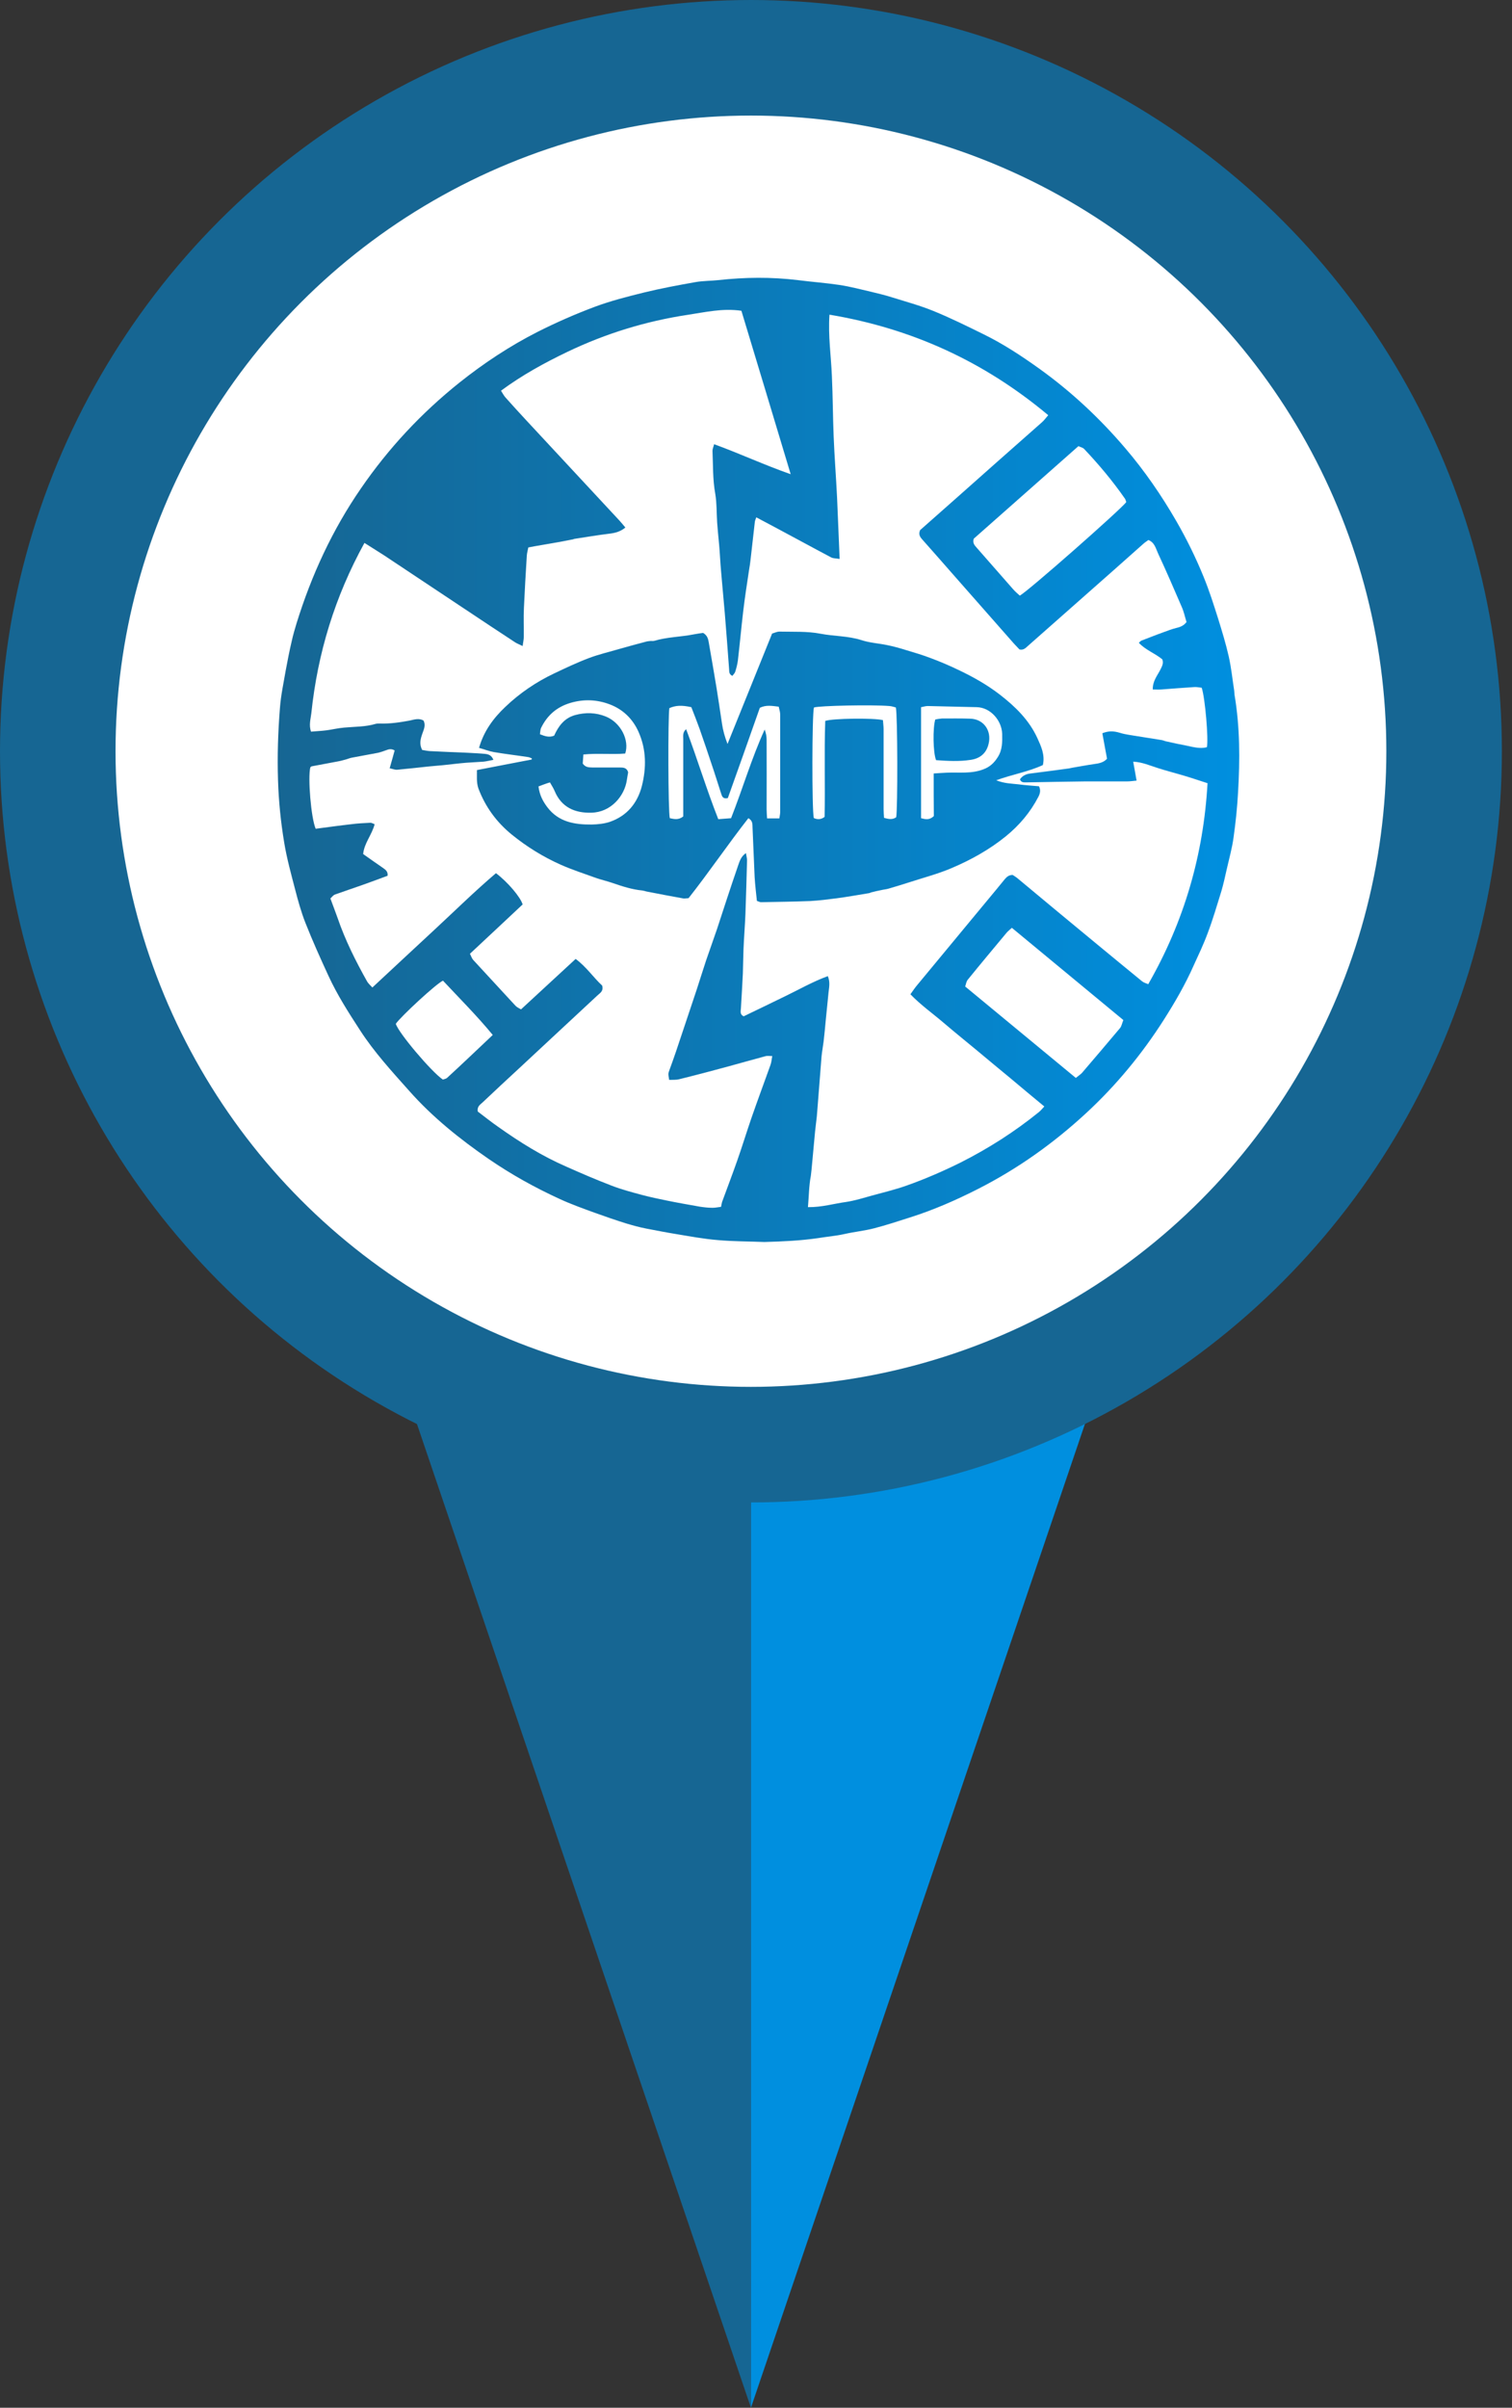 <svg width="49" height="78" viewBox="0 0 49 78" fill="none" xmlns="http://www.w3.org/2000/svg">
<rect x="0" y="0" width="49" height="78" fill="#333333" stroke="none"/>
<path d="M24.336 78L13.104 44.928L24.336 46.388V78Z" fill="#166693"/>
<path d="M24.336 78L35.568 44.928L24.336 46.388V78Z" fill="#008FDF"/>
<circle cx="24.336" cy="24.336" r="24.336" fill="#166693"/>
<circle cx="24.336" cy="24.336" r="20.592" fill="white"/>
<path d="M24.77 40.235C24.262 40.214 23.76 40.219 23.252 40.172C22.802 40.136 22.357 40.051 21.912 39.978C21.587 39.925 21.262 39.862 20.938 39.799C20.723 39.757 20.514 39.7 20.304 39.637C19.964 39.532 19.629 39.416 19.294 39.295C18.901 39.153 18.508 39.012 18.131 38.838C17.33 38.471 16.566 38.045 15.838 37.546C14.901 36.9 14.016 36.191 13.262 35.34C12.701 34.71 12.126 34.085 11.665 33.371C11.293 32.798 10.926 32.226 10.644 31.611C10.382 31.044 10.125 30.472 9.895 29.889C9.759 29.542 9.659 29.18 9.565 28.817C9.434 28.313 9.293 27.804 9.209 27.289C9.099 26.627 9.031 25.955 9.01 25.283C8.984 24.495 9.01 23.707 9.073 22.924C9.104 22.515 9.193 22.11 9.261 21.711C9.319 21.396 9.382 21.076 9.455 20.766C9.497 20.572 9.555 20.377 9.612 20.188C10.094 18.634 10.769 17.168 11.696 15.824C12.591 14.521 13.654 13.382 14.89 12.394C15.681 11.764 16.524 11.207 17.424 10.75C18.026 10.446 18.649 10.173 19.283 9.936C19.791 9.747 20.325 9.611 20.859 9.479C21.414 9.343 21.98 9.238 22.545 9.138C22.786 9.096 23.032 9.101 23.273 9.075C24.137 8.98 24.995 8.97 25.86 9.075C26.31 9.133 26.76 9.164 27.21 9.232C27.556 9.285 27.891 9.374 28.231 9.453C28.451 9.506 28.671 9.558 28.886 9.626C29.341 9.768 29.807 9.894 30.247 10.073C30.802 10.299 31.341 10.566 31.876 10.829C32.509 11.139 33.101 11.528 33.672 11.937C34.714 12.683 35.64 13.55 36.468 14.521C37.091 15.251 37.635 16.039 38.117 16.874C38.457 17.462 38.756 18.072 39.012 18.702C39.19 19.138 39.332 19.584 39.473 20.031C39.599 20.435 39.724 20.845 39.819 21.26C39.902 21.627 39.939 22 39.997 22.373C40.002 22.415 40.002 22.462 40.007 22.504C40.185 23.555 40.185 24.61 40.122 25.671C40.096 26.16 40.044 26.648 39.976 27.131C39.929 27.478 39.834 27.814 39.756 28.156C39.703 28.392 39.651 28.634 39.583 28.865C39.442 29.322 39.306 29.784 39.138 30.23C39.007 30.587 38.84 30.934 38.682 31.281C38.41 31.895 38.075 32.473 37.714 33.04C37.007 34.148 36.174 35.157 35.211 36.049C34.148 37.032 32.986 37.861 31.692 38.518C30.98 38.88 30.247 39.201 29.483 39.442C29.101 39.563 28.724 39.689 28.336 39.789C28.017 39.873 27.687 39.904 27.362 39.978C27.079 40.041 26.797 40.062 26.514 40.109C25.938 40.193 25.357 40.219 24.77 40.235ZM26.184 39.106C26.64 39.111 27.027 38.991 27.42 38.938C27.703 38.896 27.98 38.807 28.252 38.733C28.629 38.628 29.012 38.539 29.378 38.408C29.975 38.197 30.556 37.945 31.127 37.662C32.033 37.205 32.881 36.664 33.666 36.028C33.724 35.981 33.771 35.923 33.844 35.845C33.462 35.529 33.101 35.23 32.74 34.925C32.383 34.631 32.028 34.337 31.671 34.038C31.31 33.739 30.944 33.444 30.582 33.135C30.226 32.83 29.844 32.562 29.504 32.21C29.587 32.095 29.656 31.99 29.734 31.9C30.305 31.207 30.881 30.519 31.451 29.826C31.823 29.374 32.2 28.928 32.567 28.476C32.635 28.397 32.703 28.345 32.818 28.345C32.86 28.371 32.912 28.402 32.959 28.439C33.823 29.159 34.687 29.878 35.556 30.593C36.038 30.992 36.525 31.391 37.012 31.79C37.065 31.832 37.138 31.853 37.211 31.884C38.379 29.847 39.002 27.688 39.133 25.372C38.855 25.283 38.593 25.193 38.326 25.115C38.059 25.036 37.792 24.968 37.531 24.884C37.274 24.805 37.023 24.689 36.724 24.674C36.761 24.889 36.797 25.073 36.834 25.288C36.708 25.299 36.619 25.314 36.525 25.314C36.07 25.314 35.619 25.314 35.164 25.314C34.525 25.32 33.892 25.335 33.253 25.346C33.174 25.346 33.09 25.351 33.054 25.246C33.138 25.125 33.258 25.073 33.399 25.057C33.813 25.004 34.227 24.952 34.64 24.894C34.682 24.889 34.724 24.873 34.766 24.868C34.996 24.831 35.227 24.784 35.462 24.752C35.619 24.731 35.771 24.7 35.876 24.579C35.824 24.29 35.771 24.022 35.724 23.754C35.923 23.676 36.08 23.676 36.29 23.739C36.389 23.77 36.489 23.791 36.593 23.807C36.944 23.865 37.295 23.917 37.646 23.975C37.688 23.98 37.729 24.001 37.771 24.012C37.897 24.038 38.028 24.07 38.154 24.096C38.316 24.127 38.478 24.159 38.635 24.195C38.798 24.227 38.955 24.248 39.112 24.206C39.169 23.954 39.054 22.604 38.944 22.279C38.871 22.273 38.787 22.252 38.703 22.258C38.347 22.279 37.991 22.31 37.635 22.336C37.546 22.342 37.457 22.336 37.358 22.336C37.352 22.058 37.51 21.885 37.609 21.685C37.661 21.58 37.714 21.485 37.667 21.359C37.431 21.165 37.127 21.06 36.907 20.824C36.944 20.787 36.965 20.766 36.986 20.755C37.222 20.666 37.452 20.572 37.688 20.488C37.834 20.435 37.981 20.377 38.133 20.34C38.269 20.309 38.373 20.256 38.452 20.151C38.4 19.983 38.368 19.821 38.3 19.668C38.049 19.085 37.797 18.502 37.531 17.93C37.457 17.772 37.42 17.573 37.216 17.494C37.159 17.536 37.101 17.573 37.049 17.62C36.729 17.904 36.41 18.187 36.091 18.471C35.169 19.285 34.248 20.099 33.326 20.913C33.247 20.981 33.179 21.071 33.038 21.039C32.986 20.981 32.918 20.913 32.855 20.845C32.221 20.125 31.588 19.406 30.954 18.686C30.598 18.282 30.242 17.872 29.881 17.468C29.802 17.378 29.765 17.3 29.818 17.174C30.635 16.454 31.457 15.724 32.279 14.994C32.776 14.553 33.274 14.117 33.771 13.676C33.839 13.618 33.892 13.539 33.97 13.45C31.891 11.711 29.551 10.64 26.881 10.194C26.833 10.876 26.933 11.528 26.959 12.179C26.99 12.835 26.99 13.492 27.017 14.148C27.043 14.805 27.095 15.456 27.127 16.113C27.158 16.764 27.179 17.415 27.21 18.108C27.1 18.087 27.011 18.093 26.943 18.061C26.336 17.741 25.734 17.41 25.132 17.09C24.927 16.979 24.729 16.874 24.509 16.759C24.482 16.832 24.467 16.869 24.462 16.911C24.414 17.326 24.367 17.741 24.32 18.161C24.31 18.256 24.294 18.35 24.278 18.445C24.21 18.901 24.137 19.358 24.084 19.815C24.022 20.346 23.974 20.876 23.912 21.401C23.896 21.522 23.865 21.643 23.828 21.759C23.812 21.811 23.765 21.853 23.734 21.895C23.624 21.843 23.634 21.764 23.629 21.685C23.582 21.076 23.54 20.467 23.488 19.857C23.451 19.406 23.404 18.954 23.367 18.497C23.341 18.208 23.331 17.919 23.304 17.636C23.283 17.399 23.257 17.168 23.241 16.932C23.221 16.617 23.231 16.297 23.179 15.992C23.095 15.53 23.111 15.068 23.09 14.605C23.09 14.542 23.121 14.479 23.142 14.39C23.98 14.695 24.765 15.062 25.624 15.362C25.084 13.565 24.556 11.816 24.027 10.068C23.419 9.978 22.849 10.115 22.288 10.199C20.932 10.404 19.634 10.803 18.393 11.396C17.649 11.753 16.927 12.147 16.236 12.657C16.288 12.736 16.325 12.814 16.382 12.877C16.602 13.124 16.827 13.371 17.052 13.613C18.063 14.7 19.068 15.782 20.079 16.869C20.142 16.937 20.199 17.011 20.267 17.09C20.1 17.226 19.932 17.268 19.744 17.289C19.367 17.336 18.99 17.399 18.613 17.457C18.597 17.457 18.581 17.473 18.566 17.473C18.43 17.499 18.294 17.525 18.157 17.552C18.037 17.573 17.916 17.594 17.796 17.615C17.634 17.641 17.471 17.672 17.309 17.699C17.252 17.709 17.194 17.72 17.121 17.735C17.105 17.825 17.079 17.909 17.073 17.993C17.037 18.56 17.005 19.127 16.979 19.695C16.963 20.01 16.979 20.325 16.974 20.64C16.974 20.724 16.953 20.803 16.937 20.929C16.822 20.871 16.744 20.845 16.676 20.797C16.126 20.435 15.576 20.073 15.026 19.705C14.173 19.138 13.319 18.571 12.466 18.003C12.256 17.867 12.042 17.735 11.811 17.588C10.853 19.327 10.293 21.16 10.089 23.108C10.068 23.292 10.005 23.481 10.078 23.702C10.246 23.686 10.408 23.681 10.57 23.66C10.769 23.634 10.963 23.586 11.162 23.57C11.502 23.539 11.843 23.549 12.173 23.45C12.214 23.439 12.262 23.439 12.303 23.439C12.639 23.45 12.963 23.402 13.288 23.34C13.429 23.308 13.576 23.261 13.723 23.34C13.806 23.492 13.733 23.634 13.686 23.77C13.628 23.938 13.581 24.101 13.681 24.295C13.759 24.306 13.843 24.327 13.927 24.332C14.325 24.353 14.728 24.369 15.131 24.385C15.325 24.395 15.513 24.406 15.707 24.421C15.822 24.432 15.927 24.458 15.99 24.616C15.874 24.637 15.775 24.663 15.675 24.674C15.487 24.689 15.293 24.695 15.105 24.71C14.853 24.731 14.602 24.763 14.351 24.789C14.194 24.805 14.037 24.815 13.885 24.831C13.544 24.868 13.209 24.905 12.869 24.936C12.801 24.941 12.728 24.91 12.628 24.889C12.691 24.674 12.738 24.495 12.79 24.311C12.686 24.248 12.597 24.269 12.508 24.306C12.424 24.337 12.345 24.364 12.262 24.385C11.974 24.442 11.68 24.49 11.393 24.547C11.335 24.558 11.277 24.584 11.22 24.6C11.125 24.626 11.036 24.652 10.942 24.668C10.665 24.721 10.382 24.773 10.099 24.826C10.084 24.831 10.073 24.847 10.057 24.857C9.973 25.188 10.078 26.491 10.23 26.848C10.607 26.801 10.995 26.743 11.382 26.701C11.591 26.674 11.796 26.664 12.005 26.654C12.047 26.654 12.094 26.685 12.141 26.701C12.052 27.047 11.801 27.315 11.769 27.667C12 27.83 12.214 27.982 12.429 28.129C12.513 28.187 12.576 28.25 12.56 28.371C12.277 28.476 11.995 28.581 11.712 28.681C11.429 28.781 11.141 28.875 10.853 28.98C10.796 29.001 10.754 29.064 10.707 29.106C10.79 29.332 10.869 29.537 10.942 29.742C11.188 30.461 11.529 31.139 11.9 31.8C11.942 31.869 12.01 31.927 12.068 31.99C12.754 31.354 13.414 30.734 14.079 30.12C14.743 29.505 15.387 28.87 16.073 28.287C16.456 28.576 16.869 29.064 16.937 29.3C16.382 29.82 15.817 30.351 15.23 30.897C15.267 30.971 15.288 31.044 15.335 31.097C15.791 31.59 16.246 32.084 16.702 32.578C16.749 32.63 16.822 32.662 16.885 32.699C17.482 32.147 18.058 31.617 18.655 31.065C19.006 31.323 19.236 31.674 19.514 31.927C19.566 32.11 19.445 32.168 19.367 32.242C18.524 33.029 17.681 33.807 16.838 34.595C16.435 34.968 16.032 35.34 15.634 35.718C15.56 35.787 15.456 35.845 15.482 36.007C15.691 36.165 15.911 36.343 16.147 36.506C16.843 37 17.566 37.452 18.351 37.793C18.833 38.008 19.32 38.218 19.817 38.408C20.142 38.534 20.477 38.623 20.812 38.712C21.074 38.781 21.336 38.838 21.603 38.891C21.959 38.964 22.32 39.027 22.676 39.09C22.812 39.111 22.953 39.127 23.095 39.127C23.184 39.127 23.278 39.106 23.367 39.096C23.383 39.027 23.388 38.98 23.399 38.943C23.561 38.497 23.734 38.05 23.891 37.599C24.053 37.142 24.194 36.674 24.352 36.218C24.55 35.645 24.765 35.072 24.969 34.5C25.001 34.416 25.006 34.316 25.027 34.211C24.938 34.211 24.88 34.201 24.823 34.211C24.393 34.327 23.969 34.447 23.545 34.563C23.037 34.7 22.524 34.836 22.011 34.962C21.906 34.989 21.791 34.978 21.686 34.983C21.65 34.773 21.655 34.778 21.697 34.658C21.77 34.463 21.838 34.264 21.906 34.069C22.021 33.723 22.137 33.376 22.252 33.035C22.362 32.704 22.472 32.378 22.582 32.047C22.686 31.732 22.781 31.417 22.885 31.107C23.001 30.771 23.121 30.435 23.236 30.099C23.346 29.768 23.451 29.437 23.561 29.106C23.681 28.744 23.802 28.381 23.927 28.019C23.974 27.888 24.016 27.746 24.174 27.636C24.189 27.735 24.21 27.804 24.21 27.867C24.194 28.444 24.179 29.022 24.158 29.6C24.142 29.983 24.111 30.367 24.095 30.75C24.084 31.013 24.084 31.275 24.074 31.538C24.058 31.916 24.032 32.289 24.011 32.667C24.006 32.756 23.969 32.861 24.1 32.924C24.545 32.709 24.995 32.494 25.446 32.273C25.901 32.053 26.341 31.8 26.828 31.622C26.912 31.827 26.865 31.995 26.849 32.168C26.818 32.462 26.791 32.756 26.76 33.056C26.739 33.282 26.718 33.507 26.692 33.733C26.671 33.896 26.64 34.064 26.624 34.227C26.572 34.873 26.524 35.514 26.472 36.16C26.456 36.322 26.43 36.491 26.415 36.653C26.393 36.879 26.373 37.105 26.352 37.331C26.326 37.583 26.31 37.835 26.278 38.087C26.215 38.413 26.215 38.744 26.184 39.106ZM34.865 34.92C34.954 34.847 35.012 34.81 35.059 34.763C35.473 34.279 35.886 33.796 36.295 33.308C36.352 33.24 36.363 33.14 36.405 33.045C35.19 32.042 34.001 31.055 32.792 30.057C32.724 30.12 32.661 30.167 32.614 30.225C32.195 30.729 31.776 31.228 31.363 31.738C31.315 31.795 31.305 31.884 31.279 31.958C32.483 32.951 33.666 33.928 34.865 34.92ZM36.499 16.265C36.483 16.223 36.478 16.186 36.457 16.155C36.059 15.582 35.609 15.046 35.132 14.542C35.09 14.5 35.017 14.485 34.949 14.453C33.803 15.467 32.666 16.47 31.556 17.452C31.514 17.594 31.582 17.662 31.645 17.735C32.043 18.187 32.436 18.639 32.834 19.09C32.902 19.169 32.98 19.232 33.048 19.295C33.263 19.201 36.347 16.485 36.499 16.265ZM15.969 33.528C15.445 32.893 14.885 32.336 14.356 31.769C14.147 31.858 12.995 32.924 12.827 33.166C12.906 33.45 13.974 34.715 14.351 34.973C14.393 34.957 14.45 34.952 14.487 34.92C14.974 34.474 15.45 34.017 15.969 33.528Z" fill="url(#paint0_linear)"/>
<path d="M15.456 24.947C16.063 24.831 16.649 24.715 17.231 24.605C17.231 24.595 17.236 24.584 17.236 24.568C17.194 24.553 17.157 24.532 17.115 24.526C16.744 24.469 16.372 24.427 16.005 24.364C15.848 24.337 15.691 24.274 15.524 24.227C15.681 23.681 15.99 23.266 16.372 22.904C16.838 22.457 17.372 22.095 17.958 21.816C18.325 21.643 18.697 21.465 19.074 21.323C19.404 21.197 19.749 21.118 20.089 21.018C20.362 20.939 20.639 20.866 20.917 20.792C20.969 20.776 21.016 20.771 21.069 20.766C21.11 20.761 21.158 20.771 21.2 20.761C21.618 20.635 22.058 20.635 22.482 20.551C22.592 20.53 22.702 20.514 22.786 20.503C22.938 20.593 22.953 20.719 22.974 20.84C23.058 21.323 23.142 21.801 23.221 22.284C23.283 22.672 23.341 23.061 23.399 23.45C23.43 23.655 23.482 23.854 23.577 24.101C24.069 22.888 24.54 21.722 25.022 20.524C25.085 20.509 25.174 20.461 25.263 20.461C25.708 20.472 26.158 20.446 26.593 20.53C27.027 20.614 27.477 20.598 27.907 20.734C28.174 20.824 28.467 20.84 28.744 20.897C28.949 20.939 29.148 20.992 29.347 21.055C29.629 21.139 29.912 21.223 30.184 21.328C30.493 21.444 30.797 21.575 31.09 21.717C31.551 21.937 31.996 22.189 32.404 22.504C32.907 22.893 33.352 23.329 33.619 23.912C33.74 24.18 33.87 24.453 33.797 24.784C33.337 24.999 32.823 25.083 32.284 25.277C32.546 25.383 32.782 25.383 33.007 25.409C33.227 25.44 33.452 25.451 33.672 25.472C33.734 25.603 33.703 25.713 33.651 25.813C33.389 26.317 33.033 26.738 32.593 27.095C32.054 27.531 31.457 27.861 30.823 28.129C30.389 28.313 29.923 28.434 29.472 28.581C29.252 28.654 29.027 28.718 28.802 28.786C28.718 28.812 28.629 28.817 28.546 28.838C28.446 28.859 28.341 28.88 28.242 28.907C28.216 28.912 28.195 28.928 28.169 28.933C27.818 28.991 27.467 29.054 27.111 29.101C26.828 29.138 26.54 29.174 26.252 29.19C25.723 29.211 25.189 29.216 24.66 29.227C24.629 29.227 24.592 29.206 24.529 29.185C24.503 28.938 24.472 28.675 24.456 28.418C24.43 27.888 24.414 27.352 24.388 26.816C24.383 26.706 24.399 26.585 24.252 26.506C23.582 27.363 22.974 28.261 22.315 29.096C22.231 29.101 22.189 29.111 22.147 29.106C21.744 29.033 21.346 28.959 20.948 28.88C20.906 28.87 20.864 28.854 20.823 28.849C20.482 28.817 20.163 28.712 19.843 28.602C19.671 28.544 19.492 28.502 19.325 28.445C18.932 28.303 18.54 28.177 18.163 28.009C17.597 27.756 17.073 27.431 16.592 27.042C16.094 26.638 15.728 26.139 15.503 25.54C15.435 25.34 15.461 25.146 15.456 24.947ZM25.257 26.512C25.273 26.412 25.284 26.354 25.284 26.296C25.284 25.246 25.284 24.195 25.284 23.15C25.284 23.066 25.257 22.988 25.236 22.893C25.017 22.867 24.823 22.83 24.624 22.93C24.278 23.912 23.933 24.894 23.587 25.855C23.419 25.892 23.399 25.792 23.367 25.698C23.262 25.377 23.163 25.052 23.053 24.731C22.927 24.358 22.807 23.991 22.676 23.623C22.587 23.376 22.493 23.135 22.404 22.909C22.09 22.84 21.896 22.851 21.692 22.94C21.645 23.213 21.65 26.296 21.707 26.506C21.843 26.533 21.985 26.575 22.142 26.449C22.142 26.359 22.142 26.254 22.142 26.155C22.142 25.419 22.142 24.684 22.142 23.949C22.142 23.844 22.116 23.723 22.236 23.623C22.603 24.595 22.896 25.572 23.278 26.538C23.435 26.527 23.571 26.517 23.692 26.506C24.074 25.535 24.357 24.563 24.781 23.634C24.823 23.749 24.844 23.854 24.844 23.965C24.849 24.715 24.844 25.466 24.844 26.223C24.844 26.317 24.854 26.407 24.859 26.512C25.017 26.512 25.126 26.512 25.257 26.512ZM17.451 25.477C17.487 25.766 17.597 25.96 17.733 26.144C18.1 26.633 18.623 26.716 19.178 26.711C19.377 26.706 19.587 26.685 19.77 26.622C20.325 26.428 20.66 26.013 20.802 25.461C20.948 24.878 20.948 24.285 20.697 23.718C20.508 23.287 20.189 22.982 19.765 22.82C19.351 22.662 18.922 22.641 18.482 22.772C18.042 22.904 17.738 23.171 17.54 23.571C17.508 23.634 17.508 23.718 17.498 23.786C17.665 23.854 17.801 23.896 17.958 23.833C18.095 23.529 18.283 23.266 18.634 23.166C18.974 23.072 19.314 23.082 19.634 23.213C20.116 23.408 20.404 23.975 20.262 24.411C19.822 24.448 19.372 24.395 18.906 24.442C18.896 24.568 18.89 24.668 18.885 24.736C18.979 24.868 19.089 24.857 19.194 24.863C19.492 24.863 19.786 24.863 20.084 24.863C20.199 24.863 20.315 24.868 20.357 25.02C20.346 25.094 20.325 25.183 20.315 25.267C20.241 25.787 19.801 26.312 19.168 26.328C18.634 26.344 18.194 26.155 17.974 25.624C17.937 25.535 17.885 25.456 17.822 25.346C17.697 25.383 17.576 25.43 17.451 25.477ZM29.043 26.475C29.095 26.228 29.09 23.156 29.032 22.919C28.97 22.904 28.902 22.877 28.823 22.872C28.258 22.825 26.556 22.861 26.378 22.919C26.315 23.119 26.31 26.244 26.373 26.501C26.483 26.549 26.598 26.559 26.723 26.464C26.744 25.43 26.708 24.385 26.744 23.355C26.97 23.271 28.32 23.255 28.614 23.329C28.619 23.424 28.635 23.523 28.635 23.623C28.635 24.49 28.635 25.356 28.635 26.218C28.635 26.312 28.645 26.401 28.65 26.496C28.807 26.538 28.928 26.559 29.043 26.475ZM30.258 25.057C30.43 25.046 30.561 25.036 30.687 25.031C31.085 25.015 31.488 25.073 31.876 24.92C32.085 24.841 32.221 24.71 32.336 24.526C32.488 24.29 32.483 24.033 32.478 23.77C32.462 23.34 32.101 22.919 31.656 22.909C31.127 22.898 30.593 22.883 30.064 22.872C29.991 22.872 29.923 22.898 29.849 22.909C29.849 24.127 29.849 25.314 29.849 26.506C29.996 26.543 30.116 26.575 30.263 26.438C30.258 26.008 30.258 25.556 30.258 25.057Z" fill="url(#paint1_linear)"/>
<path d="M30.336 24.626C30.237 24.385 30.226 23.581 30.31 23.308C30.373 23.297 30.446 23.282 30.525 23.276C30.828 23.276 31.132 23.271 31.441 23.282C31.876 23.292 32.143 23.67 32.038 24.096C31.965 24.411 31.75 24.574 31.457 24.616C31.085 24.674 30.713 24.652 30.336 24.626Z" fill="url(#paint2_linear)"/>
<defs>
<linearGradient id="paint0_linear" x1="9" y1="9" x2="40.16" y2="9" gradientUnits="userSpaceOnUse">
<stop stop-color="#166693"/>
<stop offset="1" stop-color="#008FDF"/>
</linearGradient>
<linearGradient id="paint1_linear" x1="9" y1="9" x2="40.16" y2="9" gradientUnits="userSpaceOnUse">
<stop stop-color="#166693"/>
<stop offset="1" stop-color="#008FDF"/>
</linearGradient>
<linearGradient id="paint2_linear" x1="9" y1="9" x2="40.16" y2="9" gradientUnits="userSpaceOnUse">
<stop stop-color="#166693"/>
<stop offset="1" stop-color="#008FDF"/>
</linearGradient>
</defs>
</svg>
